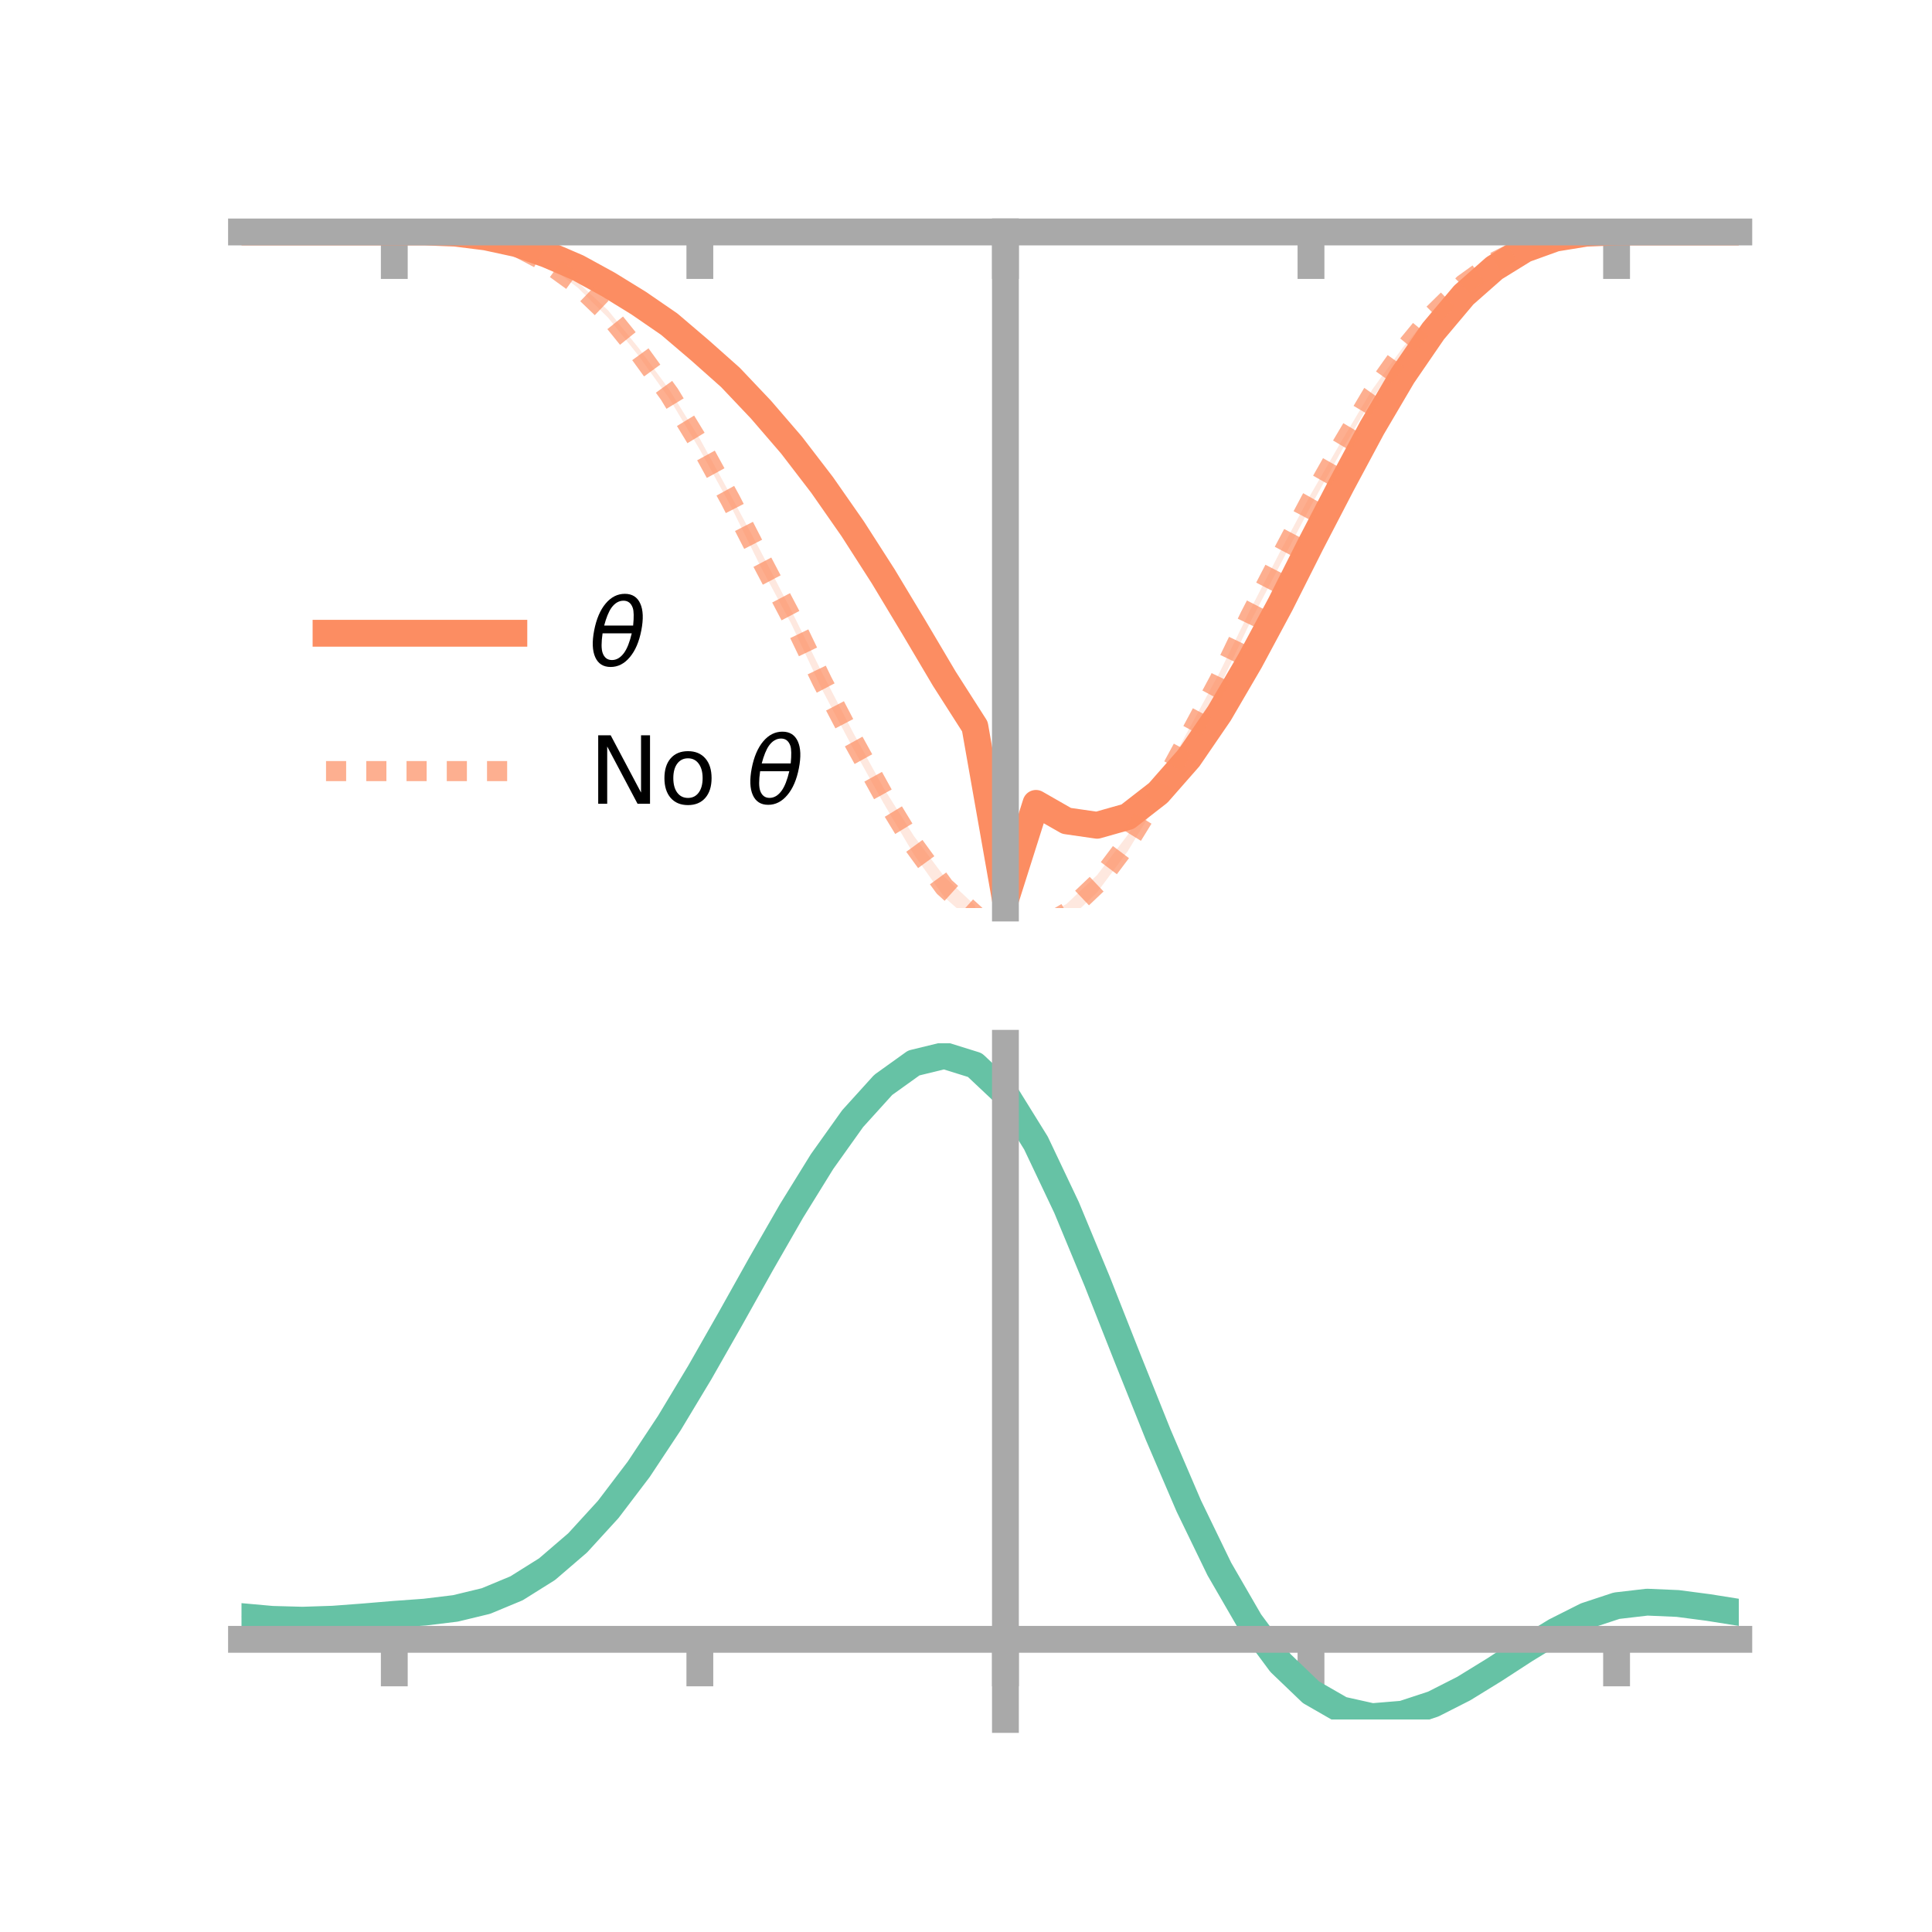 <?xml version="1.0" encoding="utf-8" standalone="no"?>
<!DOCTYPE svg PUBLIC "-//W3C//DTD SVG 1.1//EN"
  "http://www.w3.org/Graphics/SVG/1.1/DTD/svg11.dtd">
<!-- Created with matplotlib (https://matplotlib.org/) -->
<svg height="144pt" version="1.1" viewBox="0 0 144 144" width="144pt" xmlns="http://www.w3.org/2000/svg" xmlns:xlink="http://www.w3.org/1999/xlink">
 <defs>
  <style type="text/css">*{stroke-linecap:butt;stroke-linejoin:round;}</style>
 </defs>
 <g id="figure_1">
  <g id="patch_1">
   <path d="M 0 144 
L 144 144 
L 144 0 
L 0 0 
z
" style="fill:none;"/>
  </g>
  <g id="axes_1">
   <g id="patch_2">
    <path d="M 18 67.68 
L 129.6 67.68 
L 129.6 17.28 
L 18 17.28 
z
" style="fill:none;"/>
   </g>
   <g id="PolyCollection_1">
    <path clip-path="url(#p307453806a)" d="M 18 17.289 
L 18 17.289 
L 20.278 17.289 
L 22.555 17.289 
L 24.833 17.289 
L 27.11 17.289 
L 29.388 17.289 
L 31.665 17.28 
L 33.943 17.332 
L 36.22 17.599 
L 38.498 18.05 
L 40.776 18.801 
L 43.053 19.776 
L 45.331 20.978 
L 47.608 22.336 
L 49.886 23.892 
L 52.163 25.717 
L 54.441 27.779 
L 56.718 30.106 
L 58.996 32.735 
L 61.273 35.675 
L 63.551 38.888 
L 65.829 42.355 
L 68.106 46.098 
L 70.384 50.131 
L 72.661 53.499 
L 74.939 66.448 
L 77.216 59.312 
L 79.494 60.596 
L 81.771 60.829 
L 84.049 60.237 
L 86.327 58.477 
L 88.604 55.902 
L 90.882 52.666 
L 93.159 48.68 
L 95.437 44.487 
L 97.714 40.071 
L 99.992 35.717 
L 102.269 31.484 
L 104.547 27.726 
L 106.824 24.494 
L 109.102 21.792 
L 111.38 19.826 
L 113.657 18.49 
L 115.935 17.708 
L 118.212 17.367 
L 120.49 17.29 
L 122.767 17.289 
L 125.045 17.289 
L 127.322 17.289 
L 129.6 17.289 
L 129.6 17.289 
L 129.6 17.289 
L 127.322 17.289 
L 125.045 17.289 
L 122.767 17.289 
L 120.49 17.292 
L 118.212 17.395 
L 115.935 17.795 
L 113.657 18.657 
L 111.38 20.134 
L 109.102 22.184 
L 106.824 24.892 
L 104.547 28.297 
L 102.269 32.279 
L 99.992 36.538 
L 97.714 40.955 
L 95.437 45.582 
L 93.159 49.877 
L 90.882 53.69 
L 88.604 57.106 
L 86.327 59.717 
L 84.049 61.497 
L 81.771 62.193 
L 79.494 61.77 
L 77.216 60.447 
L 74.939 67.68 
L 72.661 54.798 
L 70.384 51.044 
L 68.106 47.379 
L 65.829 43.559 
L 63.551 39.926 
L 61.273 36.608 
L 58.996 33.616 
L 56.718 30.956 
L 54.441 28.478 
L 52.163 26.492 
L 49.886 24.437 
L 47.608 22.857 
L 45.331 21.412 
L 43.053 20.118 
L 40.776 19.129 
L 38.498 18.266 
L 36.22 17.729 
L 33.943 17.422 
L 31.665 17.3 
L 29.388 17.289 
L 27.11 17.289 
L 24.833 17.289 
L 22.555 17.289 
L 20.278 17.289 
L 18 17.289 
z
" style="fill:#fc8d62;fill-opacity:0.2;"/>
   </g>
   <g id="PolyCollection_2">
    <path clip-path="url(#p307453806a)" d="M 18 17.289 
L 18 17.289 
L 20.278 17.289 
L 22.555 17.289 
L 24.833 17.289 
L 27.11 17.289 
L 29.388 17.289 
L 31.665 17.275 
L 33.943 17.326 
L 36.22 17.637 
L 38.498 18.25 
L 40.776 19.43 
L 43.053 21.021 
L 45.331 23.139 
L 47.608 25.949 
L 49.886 29.045 
L 52.163 32.712 
L 54.441 36.871 
L 56.718 41.131 
L 58.996 45.544 
L 61.273 50.143 
L 63.551 54.536 
L 65.829 58.687 
L 68.106 62.298 
L 70.384 65.344 
L 72.661 67.472 
L 74.939 77.103 
L 77.216 68.612 
L 79.494 67.373 
L 81.771 65.223 
L 84.049 62.237 
L 86.327 58.612 
L 88.604 54.361 
L 90.882 50.16 
L 93.159 45.503 
L 95.437 41.072 
L 97.714 36.813 
L 99.992 32.87 
L 102.269 29.049 
L 104.547 25.916 
L 106.824 23.172 
L 109.102 21.003 
L 111.38 19.4 
L 113.657 18.31 
L 115.935 17.658 
L 118.212 17.355 
L 120.49 17.29 
L 122.767 17.289 
L 125.045 17.289 
L 127.322 17.289 
L 129.6 17.289 
L 129.6 17.289 
L 129.6 17.289 
L 127.322 17.289 
L 125.045 17.289 
L 122.767 17.289 
L 120.49 17.292 
L 118.212 17.392 
L 115.935 17.766 
L 113.657 18.484 
L 111.38 19.68 
L 109.102 21.354 
L 106.824 23.663 
L 104.547 26.456 
L 102.269 29.732 
L 99.992 33.593 
L 97.714 37.693 
L 95.437 42.046 
L 93.159 46.426 
L 90.882 51.236 
L 88.604 55.529 
L 86.327 59.682 
L 84.049 63.455 
L 81.771 66.515 
L 79.494 68.687 
L 77.216 70.13 
L 74.939 78.78 
L 72.661 68.868 
L 70.384 66.875 
L 68.106 63.673 
L 65.829 59.815 
L 63.551 55.721 
L 61.273 51.395 
L 58.996 46.532 
L 56.718 42.279 
L 54.441 37.665 
L 52.163 33.519 
L 49.886 29.7 
L 47.608 26.528 
L 45.331 23.687 
L 43.053 21.431 
L 40.776 19.718 
L 38.498 18.497 
L 36.22 17.762 
L 33.943 17.405 
L 31.665 17.301 
L 29.388 17.289 
L 27.11 17.289 
L 24.833 17.289 
L 22.555 17.289 
L 20.278 17.289 
L 18 17.289 
z
" style="fill:#fc8d62;fill-opacity:0.2;"/>
   </g>
   <g id="matplotlib.axis_1">
    <g id="xtick_1">
     <g id="line2d_1">
      <defs>
       <path d="M 0 0 
L 0 3.5 
" id="m0ab2f2c873" style="stroke:#a9a9a9;stroke-width:2;"/>
      </defs>
      <g>
       <use style="fill:#a9a9a9;stroke:#a9a9a9;stroke-width:2;" x="29.388" xlink:href="#m0ab2f2c873" y="17.289"/>
      </g>
     </g>
    </g>
    <g id="xtick_2">
     <g id="line2d_2">
      <g>
       <use style="fill:#a9a9a9;stroke:#a9a9a9;stroke-width:2;" x="52.163" xlink:href="#m0ab2f2c873" y="17.289"/>
      </g>
     </g>
    </g>
    <g id="xtick_3">
     <g id="line2d_3">
      <g>
       <use style="fill:#a9a9a9;stroke:#a9a9a9;stroke-width:2;" x="74.939" xlink:href="#m0ab2f2c873" y="17.289"/>
      </g>
     </g>
    </g>
    <g id="xtick_4">
     <g id="line2d_4">
      <g>
       <use style="fill:#a9a9a9;stroke:#a9a9a9;stroke-width:2;" x="97.714" xlink:href="#m0ab2f2c873" y="17.289"/>
      </g>
     </g>
    </g>
    <g id="xtick_5">
     <g id="line2d_5">
      <g>
       <use style="fill:#a9a9a9;stroke:#a9a9a9;stroke-width:2;" x="120.49" xlink:href="#m0ab2f2c873" y="17.289"/>
      </g>
     </g>
    </g>
   </g>
   <g id="matplotlib.axis_2"/>
   <g id="line2d_6">
    <path clip-path="url(#p307453806a)" d="M 18 17.289 
L 20.278 17.289 
L 22.555 17.289 
L 24.833 17.289 
L 27.11 17.289 
L 29.388 17.289 
L 31.665 17.29 
L 33.943 17.377 
L 36.22 17.664 
L 38.498 18.158 
L 40.776 18.965 
L 43.053 19.947 
L 45.331 21.195 
L 47.608 22.597 
L 49.886 24.164 
L 52.163 26.105 
L 54.441 28.129 
L 56.718 30.531 
L 58.996 33.175 
L 61.273 36.142 
L 63.551 39.407 
L 65.829 42.957 
L 68.106 46.739 
L 70.384 50.587 
L 72.661 54.149 
L 74.939 67.064 
L 77.216 59.879 
L 79.494 61.183 
L 81.771 61.511 
L 84.049 60.867 
L 86.327 59.097 
L 88.604 56.504 
L 90.882 53.178 
L 93.159 49.278 
L 95.437 45.035 
L 97.714 40.513 
L 99.992 36.127 
L 102.269 31.881 
L 104.547 28.012 
L 106.824 24.693 
L 109.102 21.988 
L 111.38 19.98 
L 113.657 18.574 
L 115.935 17.752 
L 118.212 17.381 
L 120.49 17.291 
L 122.767 17.289 
L 125.045 17.289 
L 127.322 17.289 
L 129.6 17.289 
" style="fill:none;stroke:#fc8d62;stroke-linecap:square;stroke-width:2;"/>
   </g>
   <g id="line2d_7">
    <path clip-path="url(#p307453806a)" d="M 18 17.289 
L 20.278 17.289 
L 22.555 17.289 
L 24.833 17.289 
L 27.11 17.289 
L 29.388 17.289 
L 31.665 17.288 
L 33.943 17.366 
L 36.22 17.699 
L 38.498 18.373 
L 40.776 19.574 
L 43.053 21.226 
L 45.331 23.413 
L 47.608 26.238 
L 49.886 29.373 
L 52.163 33.116 
L 54.441 37.268 
L 56.718 41.705 
L 58.996 46.038 
L 61.273 50.769 
L 63.551 55.129 
L 65.829 59.251 
L 68.106 62.986 
L 70.384 66.11 
L 72.661 68.17 
L 74.939 77.942 
L 77.216 69.371 
L 79.494 68.03 
L 81.771 65.869 
L 84.049 62.846 
L 86.327 59.147 
L 88.604 54.945 
L 90.882 50.698 
L 93.159 45.965 
L 95.437 41.559 
L 97.714 37.253 
L 99.992 33.232 
L 102.269 29.391 
L 104.547 26.186 
L 106.824 23.417 
L 109.102 21.178 
L 111.38 19.54 
L 113.657 18.397 
L 115.935 17.712 
L 118.212 17.373 
L 120.49 17.291 
L 122.767 17.289 
L 125.045 17.289 
L 127.322 17.289 
L 129.6 17.289 
" style="fill:none;stroke:#fc8d62;stroke-dasharray:1.5,1.5;stroke-dashoffset:0;stroke-opacity:0.7;stroke-width:1.5;"/>
   </g>
   <g id="patch_3">
    <path d="M 74.939 67.68 
L 74.939 17.28 
" style="fill:none;stroke:#a9a9a9;stroke-linecap:square;stroke-linejoin:miter;stroke-width:2;"/>
   </g>
   <g id="patch_4">
    <path d="M 129.6 67.68 
L 129.6 17.28 
" style="fill:none;"/>
   </g>
   <g id="patch_5">
    <path d="M 18 17.289 
L 129.6 17.289 
" style="fill:none;stroke:#a9a9a9;stroke-linecap:square;stroke-linejoin:miter;stroke-width:2;"/>
   </g>
   <g id="patch_6">
    <path d="M 18 17.28 
L 129.6 17.28 
" style="fill:none;"/>
   </g>
   <g id="legend_1">
    <g id="line2d_8">
     <path d="M 24.3 47.2 
L 38.3 47.2 
" style="fill:none;stroke:#fc8d62;stroke-linecap:square;stroke-width:2;"/>
    </g>
    <g id="line2d_9"/>
    <g id="text_1">
     <!-- $\theta$ -->
     <g transform="translate(43.9 49.65)scale(0.07 -0.07)">
      <defs>
       <path d="M 45.516 34.672 
L 14.453 34.672 
Q 12.359 20.062 14.5 13.875 
Q 17.188 6.25 24.469 6.25 
Q 31.781 6.25 37.359 13.922 
Q 42.234 20.656 45.516 34.672 
z
M 47.016 42.969 
Q 48.344 56.844 46.625 61.719 
Q 43.953 69.438 36.766 69.438 
Q 29.297 69.438 23.828 61.812 
Q 19.531 55.672 16.156 42.969 
z
M 38.188 76.766 
Q 49.906 76.766 54.594 66.406 
Q 59.281 56.109 55.719 37.844 
Q 52.203 19.625 43.453 9.281 
Q 34.766 -1.125 23.047 -1.125 
Q 11.281 -1.125 6.641 9.281 
Q 2 19.625 5.516 37.844 
Q 9.078 56.109 17.719 66.406 
Q 26.422 76.766 38.188 76.766 
z
" id="DejaVuSans-Oblique-952"/>
      </defs>
      <use transform="translate(0 0.234)" xlink:href="#DejaVuSans-Oblique-952"/>
     </g>
    </g>
    <g id="line2d_10">
     <path d="M 24.3 57.474 
L 38.3 57.474 
" style="fill:none;stroke:#fc8d62;stroke-dasharray:1.5,1.5;stroke-dashoffset:0;stroke-opacity:0.7;stroke-width:1.5;"/>
    </g>
    <g id="line2d_11"/>
    <g id="text_2">
     <!-- No $\theta$ -->
     <g transform="translate(43.9 59.924)scale(0.07 -0.07)">
      <defs>
       <path d="M 9.812 72.906 
L 23.094 72.906 
L 55.422 11.922 
L 55.422 72.906 
L 64.984 72.906 
L 64.984 0 
L 51.703 0 
L 19.391 60.984 
L 19.391 0 
L 9.812 0 
z
" id="DejaVuSans-78"/>
       <path d="M 30.609 48.391 
Q 23.391 48.391 19.188 42.75 
Q 14.984 37.109 14.984 27.297 
Q 14.984 17.484 19.156 11.844 
Q 23.344 6.203 30.609 6.203 
Q 37.797 6.203 41.984 11.859 
Q 46.188 17.531 46.188 27.297 
Q 46.188 37.016 41.984 42.703 
Q 37.797 48.391 30.609 48.391 
z
M 30.609 56 
Q 42.328 56 49.016 48.375 
Q 55.719 40.766 55.719 27.297 
Q 55.719 13.875 49.016 6.219 
Q 42.328 -1.422 30.609 -1.422 
Q 18.844 -1.422 12.172 6.219 
Q 5.516 13.875 5.516 27.297 
Q 5.516 40.766 12.172 48.375 
Q 18.844 56 30.609 56 
z
" id="DejaVuSans-111"/>
       <path id="DejaVuSans-32"/>
      </defs>
      <use transform="translate(0 0.234)" xlink:href="#DejaVuSans-78"/>
      <use transform="translate(74.805 0.234)" xlink:href="#DejaVuSans-111"/>
      <use transform="translate(135.986 0.234)" xlink:href="#DejaVuSans-32"/>
      <use transform="translate(167.773 0.234)" xlink:href="#DejaVuSans-Oblique-952"/>
     </g>
    </g>
   </g>
  </g>
  <g id="axes_2">
   <g id="patch_7">
    <path d="M 18 128.16 
L 129.6 128.16 
L 129.6 77.76 
L 18 77.76 
z
" style="fill:none;"/>
   </g>
   <g id="PolyCollection_3">
    <path clip-path="url(#p326bc2e755)" d="M 18 120.531 
L 18 120.455 
L 20.278 120.668 
L 22.555 120.729 
L 24.833 120.645 
L 27.11 120.465 
L 29.388 120.266 
L 31.665 120.096 
L 33.943 119.814 
L 36.22 119.258 
L 38.498 118.301 
L 40.776 116.852 
L 43.053 114.86 
L 45.331 112.316 
L 47.608 109.251 
L 49.886 105.734 
L 52.163 101.865 
L 54.441 97.775 
L 56.718 93.616 
L 58.996 89.564 
L 61.273 85.809 
L 63.551 82.548 
L 65.829 79.986 
L 68.106 78.324 
L 70.384 77.76 
L 72.661 78.483 
L 74.939 80.661 
L 77.216 84.383 
L 79.494 89.252 
L 81.771 94.82 
L 84.049 100.67 
L 86.327 106.44 
L 88.604 111.828 
L 90.882 116.6 
L 93.159 120.592 
L 95.437 123.705 
L 97.714 125.907 
L 99.992 127.227 
L 102.269 127.741 
L 104.547 127.56 
L 106.824 126.823 
L 109.102 125.685 
L 111.38 124.307 
L 113.657 122.853 
L 115.935 121.482 
L 118.212 120.348 
L 120.49 119.601 
L 122.767 119.338 
L 125.045 119.441 
L 127.322 119.75 
L 129.6 120.124 
L 129.6 120.225 
L 129.6 120.225 
L 127.322 119.875 
L 125.045 119.586 
L 122.767 119.494 
L 120.49 119.762 
L 118.212 120.519 
L 115.935 121.681 
L 113.657 123.096 
L 111.38 124.601 
L 109.102 126.027 
L 106.824 127.203 
L 104.547 127.965 
L 102.269 128.16 
L 99.992 127.657 
L 97.714 126.357 
L 95.437 124.198 
L 93.159 121.164 
L 90.882 117.288 
L 88.604 112.66 
L 86.327 107.435 
L 84.049 101.837 
L 81.771 96.156 
L 79.494 90.745 
L 77.216 86.012 
L 74.939 82.393 
L 72.661 80.282 
L 70.384 79.585 
L 68.106 80.133 
L 65.829 81.738 
L 63.551 84.207 
L 61.273 87.341 
L 58.996 90.945 
L 56.718 94.827 
L 54.441 98.805 
L 52.163 102.715 
L 49.886 106.41 
L 47.608 109.769 
L 45.331 112.699 
L 43.053 115.138 
L 40.776 117.059 
L 38.498 118.467 
L 36.22 119.403 
L 33.943 119.947 
L 31.665 120.22 
L 29.388 120.38 
L 27.11 120.563 
L 24.833 120.724 
L 22.555 120.792 
L 20.278 120.729 
L 18 120.531 
z
" style="fill:#66c2a5;fill-opacity:0.2;"/>
   </g>
   <g id="matplotlib.axis_3">
    <g id="xtick_6">
     <g id="line2d_12">
      <g>
       <use style="fill:#a9a9a9;stroke:#a9a9a9;stroke-width:2;" x="29.388" xlink:href="#m0ab2f2c873" y="122.186"/>
      </g>
     </g>
    </g>
    <g id="xtick_7">
     <g id="line2d_13">
      <g>
       <use style="fill:#a9a9a9;stroke:#a9a9a9;stroke-width:2;" x="52.163" xlink:href="#m0ab2f2c873" y="122.186"/>
      </g>
     </g>
    </g>
    <g id="xtick_8">
     <g id="line2d_14">
      <g>
       <use style="fill:#a9a9a9;stroke:#a9a9a9;stroke-width:2;" x="74.939" xlink:href="#m0ab2f2c873" y="122.186"/>
      </g>
     </g>
    </g>
    <g id="xtick_9">
     <g id="line2d_15">
      <g>
       <use style="fill:#a9a9a9;stroke:#a9a9a9;stroke-width:2;" x="97.714" xlink:href="#m0ab2f2c873" y="122.186"/>
      </g>
     </g>
    </g>
    <g id="xtick_10">
     <g id="line2d_16">
      <g>
       <use style="fill:#a9a9a9;stroke:#a9a9a9;stroke-width:2;" x="120.49" xlink:href="#m0ab2f2c873" y="122.186"/>
      </g>
     </g>
    </g>
   </g>
   <g id="matplotlib.axis_4"/>
   <g id="line2d_17">
    <path clip-path="url(#p326bc2e755)" d="M 18 120.493 
L 20.278 120.698 
L 22.555 120.76 
L 24.833 120.685 
L 27.11 120.514 
L 29.388 120.323 
L 31.665 120.158 
L 33.943 119.881 
L 36.22 119.331 
L 38.498 118.384 
L 40.776 116.956 
L 43.053 114.999 
L 45.331 112.507 
L 47.608 109.51 
L 49.886 106.072 
L 52.163 102.29 
L 54.441 98.29 
L 56.718 94.221 
L 58.996 90.255 
L 61.273 86.575 
L 63.551 83.378 
L 65.829 80.862 
L 68.106 79.229 
L 70.384 78.673 
L 72.661 79.382 
L 74.939 81.527 
L 77.216 85.197 
L 79.494 89.998 
L 81.771 95.488 
L 84.049 101.254 
L 86.327 106.938 
L 88.604 112.244 
L 90.882 116.944 
L 93.159 120.878 
L 95.437 123.951 
L 97.714 126.132 
L 99.992 127.442 
L 102.269 127.95 
L 104.547 127.762 
L 106.824 127.013 
L 109.102 125.856 
L 111.38 124.454 
L 113.657 122.974 
L 115.935 121.581 
L 118.212 120.434 
L 120.49 119.681 
L 122.767 119.416 
L 125.045 119.514 
L 127.322 119.812 
L 129.6 120.174 
" style="fill:none;stroke:#66c2a5;stroke-linecap:square;stroke-width:2;"/>
   </g>
   <g id="patch_8">
    <path d="M 74.939 128.16 
L 74.939 77.76 
" style="fill:none;stroke:#a9a9a9;stroke-linecap:square;stroke-linejoin:miter;stroke-width:2;"/>
   </g>
   <g id="patch_9">
    <path d="M 129.6 128.16 
L 129.6 77.76 
" style="fill:none;"/>
   </g>
   <g id="patch_10">
    <path d="M 18 122.186 
L 129.6 122.186 
" style="fill:none;stroke:#a9a9a9;stroke-linecap:square;stroke-linejoin:miter;stroke-width:2;"/>
   </g>
   <g id="patch_11">
    <path d="M 18 77.76 
L 129.6 77.76 
" style="fill:none;"/>
   </g>
  </g>
 </g>
 <defs>
  <clipPath id="p307453806a">
   <rect height="50.4" width="111.6" x="18" y="17.28"/>
  </clipPath>
  <clipPath id="p326bc2e755">
   <rect height="50.4" width="111.6" x="18" y="77.76"/>
  </clipPath>
 </defs>
</svg>

